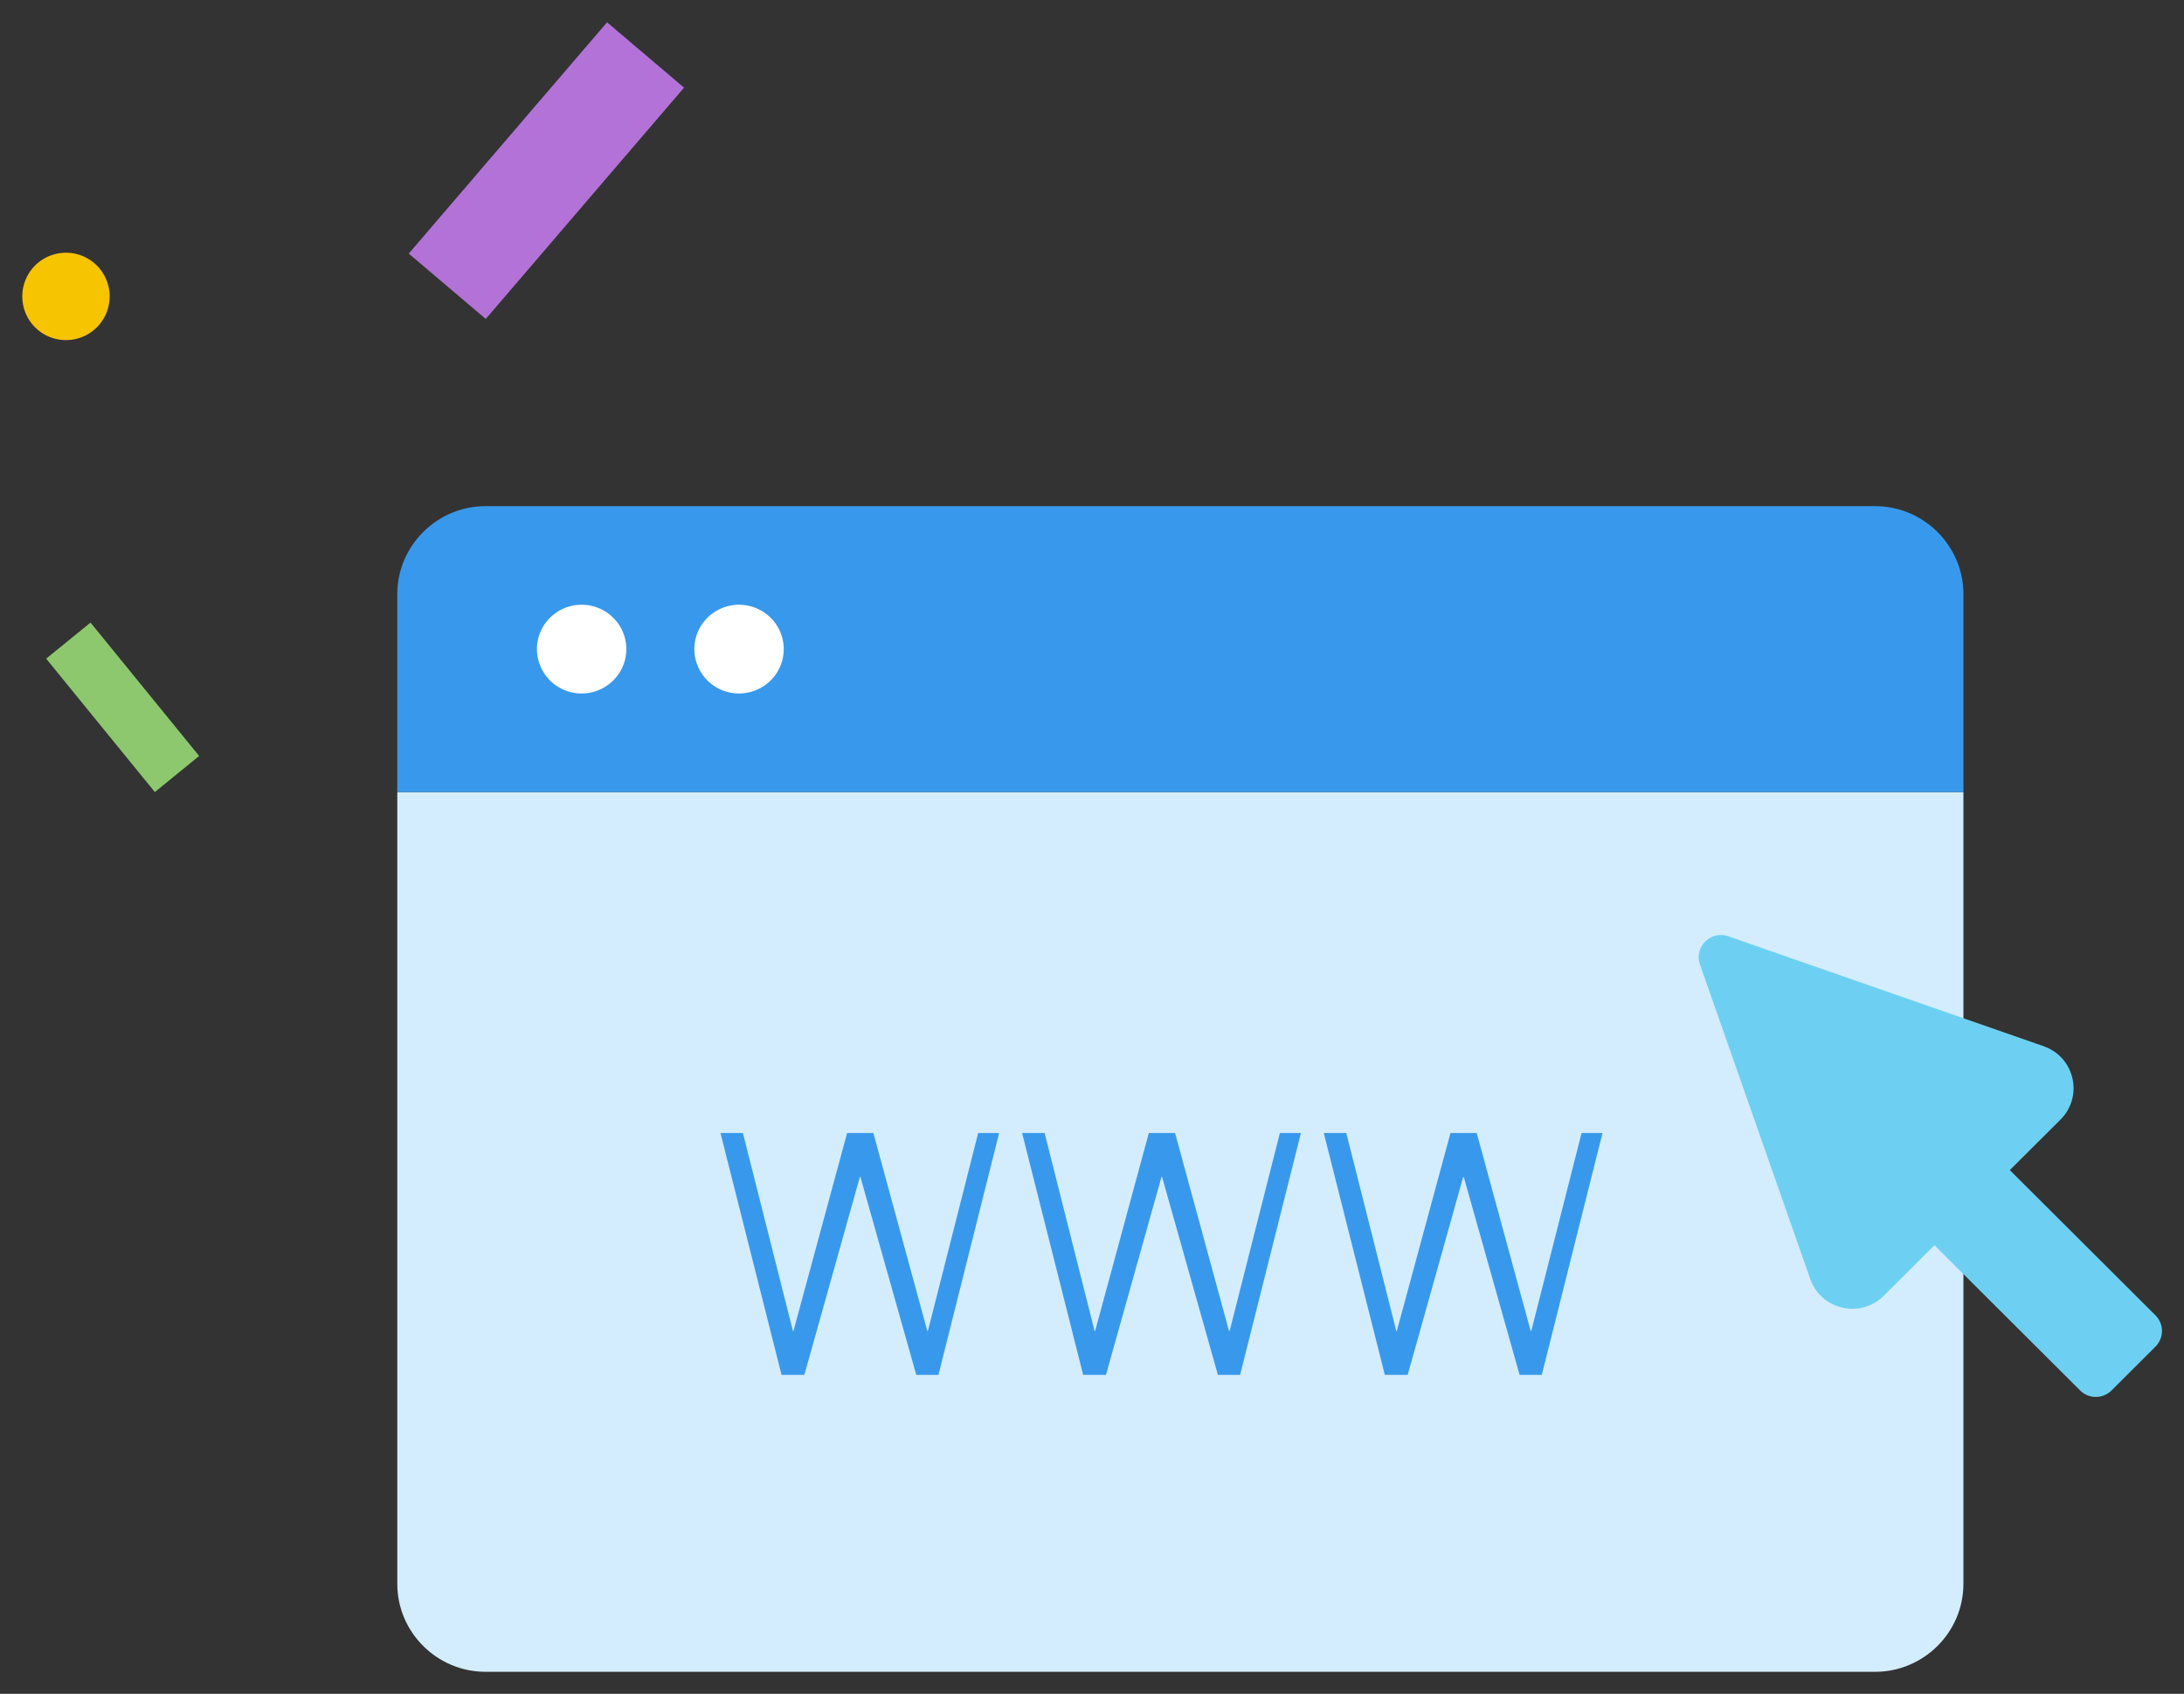 <svg xmlns="http://www.w3.org/2000/svg" width="98" height="76" viewBox="0 0 98 76"><rect x="0" y="0" width="98" height="76" fill="#333333" stroke="none"/><g fill="none" fill-rule="evenodd"><path fill="#8DC86F" d="M8.936 33.92l-1.988 1.62-4.876-5.987 1.99-1.618 4.874 5.986"/><path fill="#B372D8" d="M27.24 1l3.454 2.933-8.897 10.378-3.456-2.932L27.24 1"/><path fill="#F6C400" d="M4.92 13.315a1.96 1.96 0 1 1-3.92-.03 1.96 1.96 0 1 1 3.92.03"/><path fill="#D3EDFF" d="M88.102 35.54v35.526c0 2.17-1.782 3.947-3.96 3.947H21.787c-2.178 0-3.96-1.776-3.96-3.947V35.54h70.276"/><path fill="#3899EC" d="M17.827 35.54v-8.882c0-2.17 1.78-3.947 3.96-3.947h62.356c2.177 0 3.96 1.777 3.96 3.948v8.88H17.826M32.325 50.836h1.01l2.243 8.88h.027l2.407-8.88h1.177l2.42 8.88h.028l2.256-8.88h.94L42.11 61.69h-.995l-2.506-8.88h-.026l-2.49 8.88h-1.024l-2.74-10.854M45.863 50.836h1.01l2.242 8.88h.027l2.408-8.88h1.177l2.42 8.88h.03l2.254-8.88h.943L55.646 61.69h-.996l-2.505-8.88h-.028l-2.49 8.88h-1.024l-2.74-10.854M59.4 50.836h1.01l2.242 8.88h.027l2.407-8.88h1.177l2.42 8.88h.03l2.255-8.88h.94L69.183 61.69h-.996l-2.505-8.88h-.027l-2.49 8.88H62.14L59.4 50.837"/><path fill="#FFF" d="M28.104 29.125c0 1.098-.898 1.99-2.006 1.99a1.997 1.997 0 0 1-2.004-1.99c0-1.098.898-1.99 2.004-1.99 1.108 0 2.006.892 2.006 1.99M35.167 29.125c0 1.098-.898 1.99-2.005 1.99a1.998 1.998 0 0 1-2.005-1.99c0-1.098.898-1.99 2.005-1.99 1.107 0 2.005.892 2.005 1.99"/><path fill="#6DD0F2" d="M91.705 46.944l-14.15-4.932c-.79-.276-1.55.48-1.273 1.27l4.948 14.106c.486 1.386 2.258 1.79 3.3.75l2.273-2.267 6.534 6.516a1 1 0 0 0 1.413 0l1.967-1.962a.992.992 0 0 0 0-1.41l-6.533-6.513 2.274-2.266c1.04-1.04.637-2.805-.753-3.29"/></g></svg>